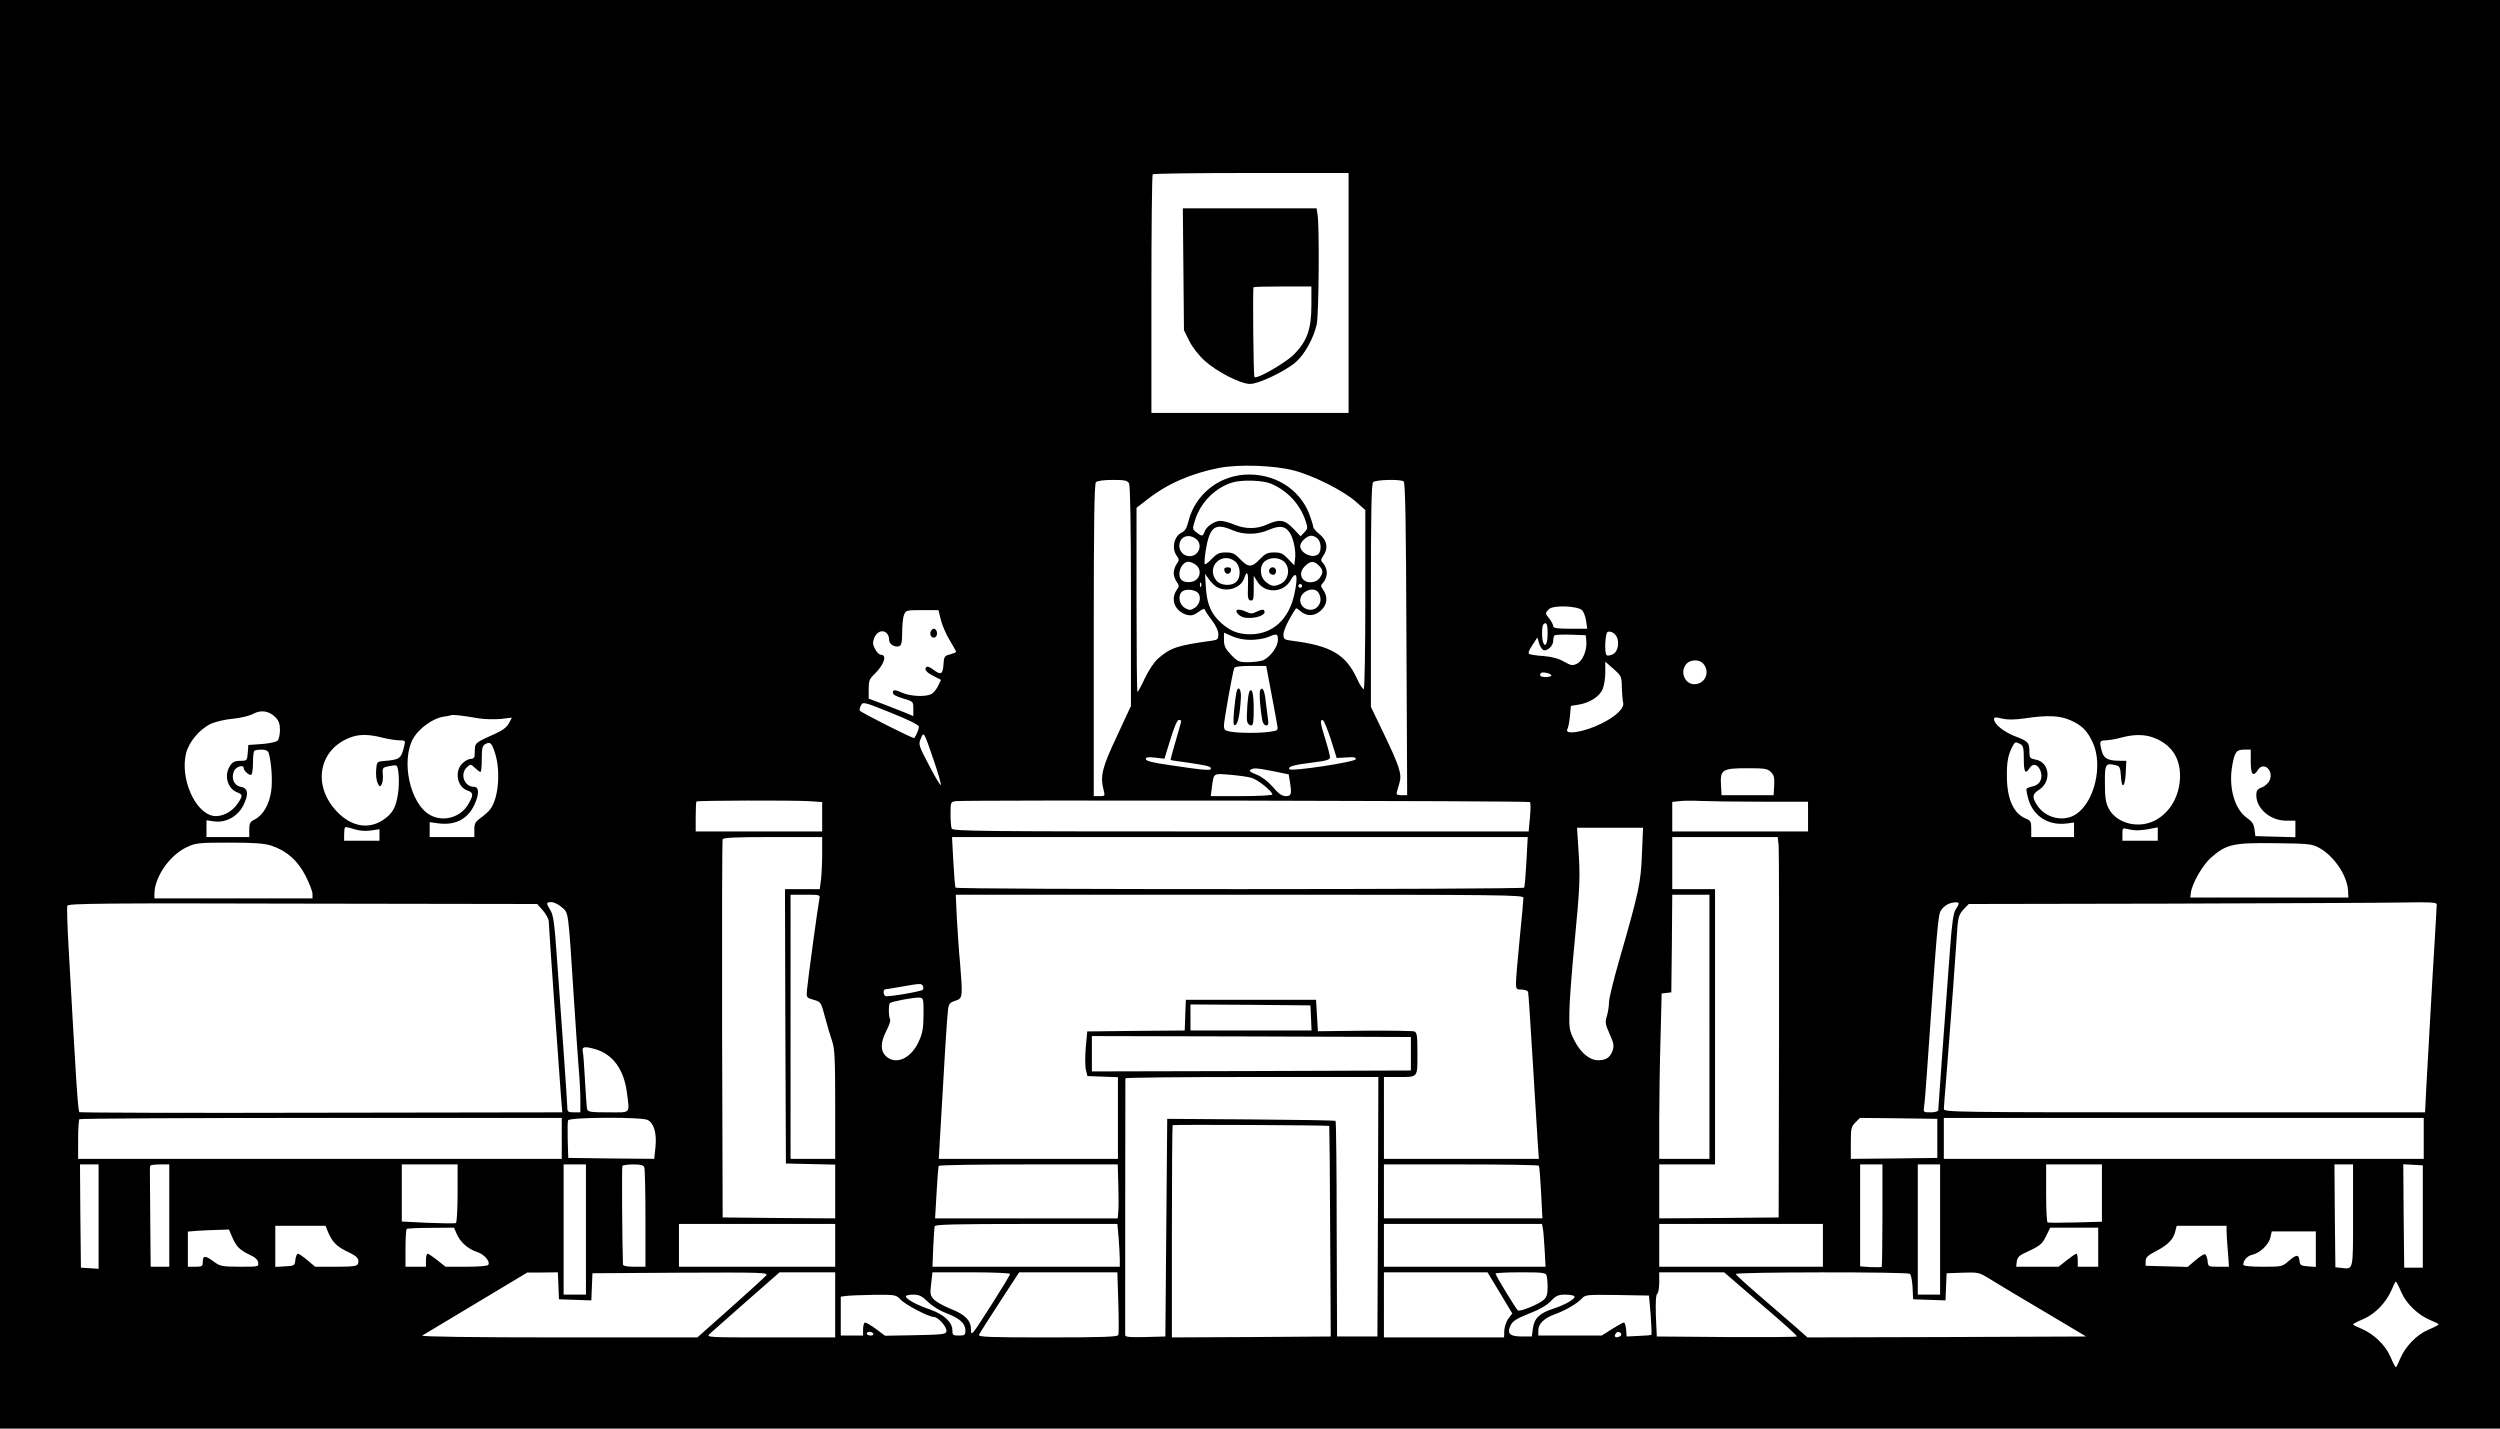 <?xml version="1.0" standalone="no"?>
<!DOCTYPE svg PUBLIC "-//W3C//DTD SVG 20010904//EN"
 "http://www.w3.org/TR/2001/REC-SVG-20010904/DTD/svg10.dtd">
<svg version="1.0" xmlns="http://www.w3.org/2000/svg"
 width="1344pt" height="768pt" viewBox="0 0 1344 768"
 preserveAspectRatio="xMidYMid meet">

<g transform="translate(0,768) scale(0.1,-0.1)"
fill="#000000" stroke="none">
<path d="M0 3840 l0 -3840 6720 0 6720 0 0 3840 0 3840 -6720 0 -6720 0 0
-3840z m7250 2265 l0 -645 -530 0 -530 0 0 638 c0 351 3 642 7 645 3 4 242 7
530 7 l523 0 0 -645z m-295 -954 c104 -27 266 -108 333 -167 l52 -46 0 -478
c0 -263 -4 -481 -8 -484 -5 -3 -22 22 -37 56 -60 130 -141 177 -347 203 -45 6
-48 8 -48 35 0 22 30 85 67 139 2 2 11 -3 21 -12 34 -31 75 -32 110 -2 37 31
43 75 16 113 -15 21 -15 25 2 43 9 10 17 33 17 49 0 16 -8 39 -17 49 -17 18
-17 22 -2 43 28 39 21 83 -19 115 -19 15 -35 33 -35 40 0 7 -9 36 -20 66 -52
140 -193 226 -351 215 -145 -11 -265 -111 -300 -251 -8 -34 -19 -52 -34 -59
-43 -19 -58 -85 -29 -126 14 -20 14 -24 0 -44 -9 -12 -16 -34 -16 -48 0 -14 7
-36 16 -48 14 -20 14 -24 0 -44 -36 -52 -8 -117 57 -134 22 -5 36 -1 60 16 21
16 32 20 35 11 2 -7 19 -32 38 -57 21 -27 34 -56 34 -74 0 -25 -4 -30 -32 -34
-190 -26 -225 -38 -293 -97 -20 -18 -50 -63 -70 -105 -19 -41 -37 -74 -40 -74
-3 0 -5 223 -5 495 l0 495 58 45 c107 84 237 141 389 170 106 20 292 13 398
-14z m-885 -70 c6 -13 10 -222 10 -608 l0 -588 -76 -164 c-80 -170 -90 -212
-71 -288 8 -32 8 -33 -22 -33 l-31 0 0 838 c0 638 3 841 12 850 7 7 43 12 90
12 66 0 79 -3 88 -19z m765 -2 c89 -39 156 -112 185 -203 11 -34 10 -40 -8
-58 l-20 -21 -40 42 c-45 47 -73 52 -141 21 -55 -25 -117 -25 -176 0 -26 11
-59 20 -74 20 -32 0 -77 -31 -86 -60 -8 -24 -14 -25 -43 -2 -22 17 -22 19 -8
64 29 96 110 178 204 205 54 15 163 11 207 -8z m711 13 c9 -5 13 -236 15 -847
l4 -840 -30 0 c-22 0 -29 4 -26 15 2 8 9 32 15 53 13 47 0 87 -90 274 l-64
133 0 598 c0 452 3 601 12 610 13 13 145 17 164 4z m-921 -262 c60 -26 133
-26 195 1 58 25 87 22 111 -11 22 -29 38 -104 31 -148 l-4 -31 -33 34 c-27 29
-39 35 -75 35 -36 0 -48 -6 -78 -37 -42 -45 -62 -45 -107 3 -27 28 -39 34 -75
34 -36 0 -48 -6 -76 -35 -18 -19 -35 -32 -37 -28 -3 5 -1 35 4 68 21 133 49
156 144 115z m-197 -46 c41 -29 19 -94 -33 -94 -30 0 -55 25 -55 55 0 48 46
69 88 39z m656 0 c19 -18 21 -65 4 -82 -28 -28 -98 3 -98 43 0 21 36 55 59 55
11 0 27 -7 35 -16z m-443 -123 c28 -23 32 -83 6 -108 -25 -26 -85 -22 -108 6
-58 72 30 160 102 102z m250 8 c48 -25 44 -105 -7 -128 -35 -16 -48 -14 -78
10 -35 27 -37 90 -4 113 26 19 61 20 89 5z m-463 -25 c26 -18 29 -56 6 -78
-18 -19 -65 -21 -82 -4 -28 28 -1 98 37 98 9 0 27 -7 39 -16z m662 -4 c24 -24
25 -38 4 -68 -15 -22 -57 -30 -80 -14 -26 17 -26 51 0 77 30 30 49 32 76 5z
m-381 -112 c-2 -61 0 -74 14 -76 15 -3 17 6 17 65 l0 68 19 -31 c40 -66 140
-63 179 6 32 57 42 26 21 -72 -29 -137 -116 -217 -237 -218 -63 0 -106 16
-156 60 -54 48 -77 100 -83 189 l-5 76 21 -29 c11 -16 30 -35 43 -42 53 -30
128 -6 146 46 17 48 24 35 21 -42z m-252 0 c-3 -8 -6 -5 -6 6 -1 11 2 17 5 13
3 -3 4 -12 1 -19z m543 2 c0 -5 -4 -10 -10 -10 -5 0 -10 5 -10 10 0 6 5 10 10
10 6 0 10 -4 10 -10z m-569 -30 c29 -16 25 -65 -7 -87 -24 -15 -29 -15 -53 -2
-29 16 -40 61 -20 85 13 16 52 18 80 4z m659 -9 c14 -28 12 -52 -7 -73 -31
-34 -93 -11 -93 35 0 50 78 79 100 38z m1416 -92 c8 -9 18 -35 21 -58 l6 -41
-92 0 c-70 0 -91 3 -91 14 0 7 -9 25 -20 39 -24 30 -24 31 -3 52 22 23 155 18
179 -6z m-3448 -51 c7 -29 28 -78 47 -109 19 -32 35 -60 35 -63 0 -3 -15 -9
-32 -14 -31 -8 -33 -11 -36 -55 -3 -53 -15 -58 -56 -26 -16 13 -31 18 -36 13
-13 -13 0 -29 42 -50 l37 -19 -16 -33 c-9 -18 -25 -38 -36 -43 -28 -16 -109
-13 -152 5 -46 20 -55 20 -55 1 0 -9 20 -20 55 -30 55 -16 55 -17 55 -56 l0
-39 -37 16 c-21 8 -75 30 -120 47 l-83 31 0 51 c0 44 4 55 30 80 53 51 71 105
35 105 -8 0 -22 14 -31 31 -13 25 -13 36 -4 60 22 53 80 44 80 -13 0 -21 32
-40 54 -32 12 5 16 22 16 74 0 38 4 80 10 94 9 25 12 26 97 26 l88 0 13 -52z
m3262 -72 c0 -55 -12 -80 -24 -50 -8 21 -8 89 1 97 16 17 23 3 23 -47z m376
-31 c9 -37 -4 -75 -29 -84 -12 -5 -25 -7 -29 -4 -14 8 -9 121 5 126 20 7 46
-12 53 -38z m-1973 -5 c32 0 74 7 94 15 49 21 53 19 53 -16 0 -33 -36 -85 -74
-106 -11 -7 -48 -12 -80 -13 -56 0 -61 2 -98 40 -31 33 -38 48 -38 80 l0 39
43 -19 c25 -12 64 -20 100 -20z m1805 -5 c5 -49 -19 -108 -50 -123 -25 -12
-32 -10 -70 11 -29 17 -64 26 -109 30 -37 2 -72 8 -78 11 -7 5 -1 21 17 48
l27 41 9 -31 c5 -17 15 -33 24 -37 20 -7 52 23 52 50 0 12 3 25 7 29 4 4 43 5
88 4 l80 -3 3 -30z m626 -120 c40 -41 18 -107 -38 -113 -56 -7 -89 66 -49 110
20 22 66 24 87 3z m-435 -130 c1 -33 4 -70 7 -82 8 -29 -38 -74 -115 -112 -95
-48 -207 -65 -184 -29 4 7 10 38 13 68 l5 55 43 7 c59 10 112 44 128 84 8 18
14 59 14 90 l0 57 44 -39 c43 -38 44 -41 45 -99z m-1886 -22 c14 -76 29 -154
32 -174 7 -36 6 -36 -32 -42 -49 -9 -167 -9 -215 -1 -33 6 -38 10 -38 34 0 27
46 283 55 308 3 8 30 12 88 12 l84 0 26 -137z m1507 86 c0 -5 -13 -9 -30 -9
-28 0 -38 9 -25 22 8 8 55 -3 55 -13z m-3400 -276 c0 -12 -15 -49 -25 -61 -4
-5 -290 139 -293 148 -2 5 1 18 7 29 10 19 17 17 161 -41 97 -39 150 -65 150
-75z m-3460 52 c19 -20 25 -36 25 -70 0 -24 -6 -50 -13 -57 -7 -7 -45 -15 -85
-18 l-72 -5 -3 -42 c-3 -41 -5 -43 -35 -43 -38 0 -50 -7 -66 -37 -26 -50 -4
-115 45 -133 30 -12 30 -18 1 -61 -30 -45 -87 -73 -132 -65 -98 19 -177 202
-145 335 15 62 72 130 134 160 25 11 78 24 118 27 41 4 88 15 108 26 43 23 85
17 120 -17z m1094 -7 c33 -5 86 -6 119 -3 l59 7 -16 -30 c-11 -21 -34 -39 -73
-56 -105 -47 -108 -50 -110 -81 0 -17 -2 -36 -2 -42 -1 -7 -10 -13 -21 -13
-12 0 -32 -11 -45 -25 -43 -42 -27 -125 26 -144 35 -12 36 -24 6 -75 -40 -70
-134 -97 -204 -58 -109 59 -160 295 -90 415 30 51 103 104 156 113 20 3 41 7
46 9 11 4 63 -2 149 -17z m8311 0 c126 19 192 15 250 -12 61 -28 87 -56 117
-121 54 -120 8 -316 -91 -382 -65 -44 -163 -22 -208 46 -30 45 -28 62 10 86
67 43 56 147 -18 161 -32 6 -35 9 -35 43 0 49 -7 56 -75 82 -61 23 -115 66
-115 92 0 12 7 13 42 4 30 -7 64 -7 123 1z m-4535 -15 c0 -5 -14 -53 -30 -108
-16 -54 -28 -100 -27 -101 1 -1 40 -7 87 -13 109 -16 130 -21 130 -33 0 -12
-36 -9 -217 18 -98 14 -133 23 -133 33 0 11 11 12 50 8 l50 -6 32 104 c19 63
37 105 45 105 7 0 13 -3 13 -7z m805 -99 l31 -99 53 3 c41 3 52 1 49 -10 -5
-15 -343 -66 -355 -54 -14 14 21 24 119 36 79 10 98 15 98 29 0 9 -11 52 -25
96 -28 90 -30 108 -13 103 6 -2 25 -49 43 -104z m-2135 -112 c23 -67 40 -127
38 -132 -2 -5 -30 41 -62 103 -58 110 -59 115 -46 146 16 40 16 41 70 -117z
m-2967 123 c32 -8 74 -15 93 -15 32 0 34 -2 28 -27 -18 -74 -22 -77 -119 -85
-28 -3 -30 -6 -33 -50 -2 -26 2 -57 9 -69 10 -20 12 -21 21 -5 5 9 8 33 6 53
-3 35 -1 37 32 44 19 4 37 6 41 3 13 -8 18 -94 8 -155 -11 -70 -29 -103 -78
-136 -78 -53 -170 -38 -247 41 -142 146 -99 350 86 407 40 12 92 10 153 -6z
m9520 1 c97 -35 147 -106 147 -208 -1 -100 -48 -189 -126 -234 -91 -53 -214
-24 -258 60 -16 31 -20 60 -20 135 -1 104 3 111 59 97 21 -5 24 -13 27 -59 4
-73 22 -61 26 18 l3 65 -29 0 c-69 0 -91 11 -102 49 -15 55 -13 61 23 61 17 1
55 7 82 15 64 17 120 18 168 1z m-8911 -87 c31 -100 17 -250 -30 -304 -9 -11
-32 -31 -49 -43 -28 -20 -33 -30 -33 -63 l0 -39 -120 0 -120 0 0 40 0 40 44
-6 c93 -13 161 22 197 101 26 57 25 95 -3 95 -52 0 -77 69 -38 105 20 18 21
18 43 -3 13 -12 26 -22 30 -22 4 0 7 31 7 70 0 55 3 71 18 79 27 16 36 8 54
-50z m8199 51 c16 -9 19 -22 19 -80 0 -73 8 -85 32 -48 18 27 44 19 58 -17 14
-38 -3 -74 -40 -82 -17 -3 -32 -9 -35 -13 -3 -4 2 -30 10 -58 27 -91 109 -142
206 -129 l39 5 0 -39 0 -39 -115 0 -115 0 0 44 c0 39 -3 45 -31 56 -64 27 -99
105 -100 222 -1 80 6 118 28 161 15 30 17 31 44 17z m-9417 -47 c15 -47 22
-149 14 -205 -10 -72 -43 -130 -88 -153 -26 -13 -30 -21 -30 -55 l0 -40 -115
0 -115 0 0 45 0 45 43 -6 c62 -8 125 27 155 86 30 60 26 93 -13 100 -37 6 -54
46 -37 85 11 24 52 36 52 16 0 -15 31 -42 41 -36 5 4 9 32 9 64 0 32 3 61 7
64 3 4 21 7 39 7 22 0 34 -6 38 -17z m10656 -48 c0 -69 13 -84 38 -45 30 49
88 -2 63 -56 -6 -14 -25 -31 -41 -37 -25 -9 -30 -17 -30 -43 0 -71 76 -136
160 -136 l50 0 0 -44 0 -45 -107 3 -108 3 -5 37 c-4 28 -13 42 -39 60 -68 46
-102 166 -80 285 13 71 22 83 65 83 l34 0 0 -65z m-5255 -51 l83 -17 6 -36
c11 -70 9 -81 -21 -81 -21 0 -39 12 -70 49 -28 32 -59 55 -88 67 -32 12 -42
20 -33 25 18 12 28 11 123 -7z m2676 -5 c16 -16 19 -30 17 -72 l-3 -52 -140 0
-140 0 -3 54 c-5 83 7 91 140 91 96 0 110 -2 129 -21z m-2792 -31 c34 -10 111
-72 111 -89 0 -5 -75 -9 -166 -9 l-165 0 6 48 c11 78 6 74 97 67 46 -4 98 -11
117 -17z m-2381 -125 l72 -5 0 -79 0 -79 -340 0 -340 0 0 78 c0 43 2 81 4 83
6 6 516 7 604 2z m3877 -5 c4 -4 4 -41 0 -82 l-7 -76 -1548 0 c-1402 0 -1548
1 -1554 16 -3 9 -6 44 -6 79 0 62 1 64 28 68 44 7 3080 2 3087 -5z m1248 2
l247 0 0 -80 0 -80 -365 0 -365 0 0 79 0 80 38 4 c20 3 73 3 117 1 44 -2 191
-4 328 -4z m-7481 -155 l48 7 0 -31 0 -31 -95 0 -95 0 0 33 c0 19 2 36 5 39 3
3 24 -1 47 -9 28 -9 58 -12 90 -8z m6835 -127 c-6 -156 -16 -201 -122 -570
-30 -104 -55 -206 -55 -225 0 -20 -5 -53 -11 -74 -11 -34 -9 -45 14 -97 23
-51 25 -64 16 -91 -13 -36 -35 -51 -77 -51 -46 0 -93 39 -127 104 -28 55 -30
67 -28 155 0 53 13 222 28 376 29 303 31 348 20 509 l-7 106 178 0 177 0 -6
-142z m2663 128 c14 0 44 3 68 8 l42 8 0 -36 0 -36 -95 0 -95 0 0 35 c0 34 1
35 28 28 15 -4 38 -7 52 -7z m-7070 -123 c0 -49 -3 -112 -6 -140 l-7 -53 -93
0 -94 0 2 -737 3 -738 133 -3 132 -3 0 -144 0 -145 -302 2 -303 3 -3 1010 c-1
556 0 1016 3 1023 3 9 67 12 270 12 l265 0 0 -87z m3786 -45 c-4 -72 -9 -135
-12 -140 -6 -10 -3051 -11 -3057 0 -3 4 -8 67 -12 140 l-7 132 1548 0 1547 0
-7 -132z m1356 85 c2 -27 3 -487 2 -1023 l-2 -975 -321 -3 -321 -2 0 145 0
145 150 0 150 0 0 740 0 740 -115 0 -115 0 0 140 0 140 284 0 283 0 5 -47z
m-8104 1 c82 -27 142 -79 185 -163 20 -40 37 -83 37 -97 l0 -24 -425 0 -425 0
0 23 c0 92 82 210 175 253 46 22 63 24 226 24 136 0 188 -4 227 -16z m11008
-11 c80 -43 152 -148 157 -230 l2 -38 -425 0 -425 0 3 25 c6 50 63 149 108
189 83 73 120 81 344 78 179 -2 198 -4 236 -24z m-8061 -275 c-7 -32 -63 -444
-67 -493 -3 -38 -2 -39 36 -50 39 -11 40 -12 62 -96 12 -46 30 -104 38 -128
13 -36 16 -96 16 -337 l0 -294 -120 0 -120 0 0 710 0 710 80 0 c78 0 80 -1 75
-22z m3785 5 c0 -10 -9 -108 -20 -218 -11 -110 -20 -217 -20 -237 0 -36 2 -38
30 -38 17 0 32 -6 35 -12 2 -7 13 -175 25 -373 12 -198 24 -397 27 -442 l6
-83 -417 0 -416 0 0 220 0 220 74 0 c111 0 106 -6 106 125 0 98 -2 114 -17
120 -10 3 -130 5 -268 4 l-250 -3 -5 85 -5 84 -350 0 -350 0 -3 -82 -3 -83
-262 -2 -262 -3 -8 -87 c-4 -48 -4 -102 1 -120 l8 -33 82 -3 82 -3 0 -219 0
-220 -481 0 -482 0 6 108 c22 389 38 653 43 689 4 37 9 43 40 53 40 13 40 18
25 205 -6 61 -13 167 -17 238 l-6 127 1526 0 c1447 0 1526 -1 1526 -17z m1000
-693 l0 -710 -135 0 -135 0 0 203 c0 112 3 312 7 445 l6 241 26 3 26 3 3 263
2 262 100 0 100 0 0 -710z m-6271 625 c17 -20 31 -46 31 -58 0 -23 54 -788 66
-944 l7 -83 -1294 -2 c-712 -2 -1298 0 -1302 3 -8 6 -17 148 -58 880 -7 119
-10 223 -7 230 5 12 208 14 1266 11 l1260 -2 31 -35z m102 17 c36 -32 33 -6
64 -487 9 -137 20 -302 25 -365 6 -63 10 -145 10 -182 l0 -68 -35 0 c-30 0
-35 3 -35 24 0 13 -9 149 -20 303 -11 153 -27 379 -36 503 -13 185 -19 231
-35 256 -24 40 -24 44 6 44 14 0 39 -13 56 -28z m7509 20 c0 -4 -7 -18 -16
-31 -12 -17 -20 -70 -30 -204 -34 -454 -64 -865 -64 -875 0 -7 -17 -12 -40
-12 -40 0 -41 0 -36 33 3 17 10 104 16 192 55 791 59 837 75 861 17 26 46 42
78 43 9 1 17 -2 17 -7z m2570 -4 c0 -7 -11 -200 -25 -428 -13 -228 -27 -477
-31 -552 l-7 -138 -1293 0 c-1230 0 -1294 1 -1294 18 0 9 7 96 15 192 8 96 23
303 35 460 11 157 22 309 24 339 4 41 11 60 32 82 l28 29 1070 2 c589 2 1155
4 1259 6 149 3 187 1 187 -10z m-8139 -459 c-10 -10 -191 -40 -201 -34 -12 7
-13 35 -2 36 4 0 50 8 102 17 84 15 96 15 101 2 4 -8 4 -18 0 -21z m4 -134
c-1 -76 -5 -99 -27 -147 -42 -90 -123 -125 -175 -76 -31 29 -30 75 3 138 14
27 23 54 19 60 -8 14 -9 79 -1 87 8 9 128 31 156 30 25 -2 25 -3 25 -92z
m2083 -17 l3 -68 -326 0 -325 0 0 70 0 70 323 -2 322 -3 3 -67z m537 -193 l0
-90 -857 -3 -858 -2 0 95 0 95 858 -2 857 -3 0 -90z m-4386 25 c95 -27 155
-109 171 -232 15 -119 25 -108 -99 -108 -96 0 -110 2 -115 18 -2 9 -7 78 -11
152 -4 74 -9 145 -12 158 -6 25 10 28 66 12z m4209 -847 l-3 -698 -109 0 -108
0 -2 577 c0 317 -3 579 -6 582 -3 3 -208 6 -455 8 l-450 3 -5 -585 -5 -585
-107 -3 c-83 -2 -108 0 -109 10 0 13 0 1367 1 1381 0 4 306 7 680 7 l680 0 -2
-697z m-4388 367 l0 -110 -1300 0 -1300 0 0 103 c0 57 3 107 7 110 3 4 588 7
1300 7 l1293 0 0 -110z m462 99 c34 -18 49 -71 42 -144 l-7 -65 -231 2 -231 3
-3 94 c-1 52 -1 100 2 108 7 17 396 19 428 2z m6933 -99 l0 -105 -232 -3 -233
-2 0 85 c0 78 2 88 25 111 l24 24 208 -2 208 -3 0 -105z m2615 0 l0 -110
-1290 0 -1290 0 0 110 0 110 1290 0 1290 0 0 -110z m-5884 67 c1 -1 4 -256 5
-567 l3 -565 -427 -3 -427 -2 0 568 c0 313 2 571 4 573 4 4 838 0 842 -4z
m-6616 -488 l0 -280 -47 3 -48 3 -3 278 -2 277 50 0 50 0 0 -281z m380 6 l0
-275 -50 0 -50 0 -2 223 c-1 122 -2 242 -2 267 -1 25 0 48 2 53 2 4 25 7 53 7
l49 0 0 -275z m1550 121 c0 -85 -4 -157 -9 -161 -5 -3 -73 -2 -150 1 l-141 7
0 154 0 153 150 0 150 0 0 -154z m690 -196 l0 -350 -60 0 -60 0 0 350 0 350
60 0 60 0 0 -350z m314 334 c3 -9 6 -132 6 -275 l0 -259 -60 0 c-41 0 -60 4
-61 13 -4 109 -7 522 -3 529 3 4 29 8 59 8 39 0 54 -4 59 -16z m2548 -91 c2
-60 2 -125 0 -145 l-3 -38 -491 0 -491 0 8 137 c4 76 9 141 12 145 2 5 220 8
483 8 l479 0 3 -107z m2261 100 c3 -5 8 -70 12 -145 l7 -138 -426 0 -426 0 0
145 0 145 414 0 c228 0 417 -3 419 -7z m1847 -266 c0 -151 -2 -276 -4 -278 -2
-2 -29 -2 -60 -1 l-56 4 0 274 0 274 60 0 60 0 0 -273z m310 -77 l0 -350 -60
0 -60 0 0 350 0 350 60 0 60 0 0 -350z m870 196 l0 -154 -142 -4 c-79 -2 -146
-2 -150 0 -5 2 -8 73 -8 158 l0 154 150 0 150 0 0 -154z m1350 -120 c0 -304 3
-290 -65 -282 l-30 3 -3 277 -2 276 50 0 50 0 0 -274z m375 -6 l0 -275 -50 0
-50 0 -3 278 -2 278 52 -3 53 -3 0 -275z m-8535 -155 l0 -115 -420 0 -420 0 0
115 0 115 420 0 420 0 0 -115z m1524 38 c3 -42 6 -93 6 -115 l0 -38 -503 0
-504 0 4 103 c3 56 6 108 8 115 4 9 111 12 493 12 l489 0 7 -77z m2280 55 c3
-13 7 -65 10 -115 l5 -93 -435 0 -434 0 0 115 0 115 425 0 425 0 4 -22z m1506
-93 l0 -115 -440 0 -440 0 0 115 0 115 440 0 440 0 0 -115z m-8035 68 c22 -51
47 -76 105 -103 51 -24 64 -39 54 -65 -5 -12 -28 -15 -118 -15 l-112 0 -41 35
c-23 19 -46 35 -51 35 -6 0 -12 -15 -14 -32 -3 -32 -4 -33 -55 -36 l-53 -3 0
110 0 111 135 0 135 0 15 -37z m10205 10 c0 -16 3 -65 7 -110 l6 -83 -56 0
c-55 0 -56 0 -59 32 -2 17 -8 33 -14 35 -5 2 -29 -13 -51 -32 l-42 -36 -113 3
-113 3 0 25 c0 20 11 31 58 55 63 33 93 64 102 108 l7 27 134 0 134 0 0 -27z
m-9515 -16 c18 -43 61 -82 108 -97 39 -12 74 -51 62 -70 -4 -6 -51 -10 -118
-10 l-112 0 -44 35 c-24 19 -48 35 -52 35 -5 0 -9 -16 -9 -35 l0 -35 -55 0
-55 0 0 98 c0 54 3 101 6 105 3 3 62 6 130 6 l125 1 14 -33z m8825 -72 l0
-105 -55 0 -55 0 0 35 c0 19 -3 35 -7 35 -5 0 -28 -16 -52 -35 l-44 -35 -114
0 -114 0 3 27 c2 19 12 32 33 42 94 44 101 49 124 94 l23 47 129 0 129 0 0
-105z m-10031 53 c21 -50 41 -69 96 -95 27 -12 41 -26 43 -41 3 -22 2 -22
-100 -22 -98 1 -105 2 -142 30 -43 32 -56 31 -56 -6 0 -21 -4 -24 -40 -24
l-40 0 0 94 0 95 48 4 c26 2 75 4 110 5 l63 2 18 -42z m11201 -64 l0 -95 -42
3 c-39 3 -43 6 -46 31 -4 35 -16 34 -59 -3 -33 -29 -36 -30 -138 -30 -68 0
-105 4 -105 11 0 24 22 48 50 54 40 9 89 56 96 94 l7 31 118 0 119 0 0 -96z
m-9448 -196 l3 -73 87 -3 87 -3 3 73 3 73 474 3 c443 2 473 1 460 -15 -8 -9
-94 -88 -192 -175 l-178 -158 -747 0 c-460 0 -741 4 -732 10 8 5 139 83 290
174 l275 165 82 0 82 1 3 -72z m1488 -103 l0 -175 -347 0 c-341 0 -347 0 -328
19 11 10 100 89 198 175 l178 156 149 0 150 0 0 -175z m940 166 c0 -11 -176
-288 -196 -311 -12 -12 -14 -10 -14 14 0 47 -33 80 -108 109 -38 15 -79 38
-91 51 -20 21 -22 30 -15 85 l7 61 208 0 c120 0 209 -4 209 -9z m582 -153 c3
-90 3 -169 0 -175 -3 -10 -88 -13 -379 -13 -313 0 -374 2 -370 14 3 7 53 86
111 175 l105 161 264 0 264 0 5 -162z m2052 51 l66 -110 -21 -28 c-12 -16 -21
-45 -22 -65 l-1 -36 -323 0 -323 0 0 175 0 175 279 0 278 0 67 -111z m250 95
c3 -9 6 -38 6 -64 0 -37 -5 -54 -21 -68 -23 -22 -127 -65 -138 -57 -10 5 -121
189 -121 198 0 4 60 7 134 7 113 0 135 -2 140 -16z m1108 -116 c177 -151 238
-206 238 -213 0 -3 -169 -4 -377 -3 l-376 3 -5 111 c-2 75 0 114 7 118 6 4 11
32 11 62 l0 54 174 0 175 0 153 -132z m845 124 c7 -4 13 -36 15 -72 l3 -65 87
-3 87 -3 3 73 3 73 86 3 c85 3 88 2 150 -36 35 -22 165 -100 289 -173 l225
-134 -749 -3 -749 -2 -61 54 c-34 30 -120 104 -192 166 -71 61 -131 115 -132
121 -4 11 917 12 935 1z m2642 -98 c27 -63 90 -123 156 -151 25 -10 45 -20 45
-23 0 -3 -25 -16 -56 -29 -63 -27 -123 -90 -151 -156 -10 -25 -20 -45 -23 -45
-3 0 -16 25 -29 56 -27 63 -90 123 -156 151 -25 10 -45 20 -45 23 0 3 25 16
56 29 63 27 123 90 151 156 10 25 20 45 23 45 3 0 16 -25 29 -56z m-8068 -40
c25 -28 152 -94 179 -94 24 0 72 -55 68 -77 -3 -16 -17 -18 -166 -21 l-164 -3
-48 36 c-26 19 -53 35 -59 35 -6 0 -11 -16 -11 -35 l0 -35 -60 0 -60 0 0 104
0 105 28 4 c15 2 81 5 148 6 118 1 121 0 145 -25z m148 -13 c23 -23 66 -49 99
-61 71 -27 102 -55 102 -92 0 -25 -3 -28 -35 -28 -32 0 -35 3 -35 28 0 44 -46
86 -120 112 -71 24 -130 56 -130 71 0 5 18 9 39 9 32 0 47 -7 80 -39z m3475
30 c8 -12 -47 -45 -112 -66 -75 -24 -104 -52 -111 -106 l-6 -44 -54 0 c-65 0
-81 16 -60 60 11 23 32 36 99 63 55 21 97 45 118 68 28 29 40 34 77 34 24 0
46 -4 49 -9z m410 -99 c4 -57 6 -105 4 -108 -3 -2 -34 -5 -69 -6 l-64 -3 -3
38 c-2 20 -7 37 -12 37 -5 0 -34 -16 -64 -35 l-55 -35 -171 0 -170 0 0 28 c0
36 32 66 90 87 56 20 119 57 144 84 19 21 27 21 190 19 l171 -3 9 -103z
m-4179 -102 c3 -5 -3 -10 -14 -10 -12 0 -21 5 -21 10 0 6 6 10 14 10 8 0 18
-4 21 -10z m4020 0 c3 -6 -1 -13 -10 -16 -19 -8 -30 0 -20 15 8 14 22 14 30 1z"/>
<path d="M6362 6233 l3 -328 28 -57 c17 -34 50 -77 83 -107 65 -59 193 -125
244 -125 45 -1 191 69 246 117 48 42 98 132 113 205 11 54 15 529 4 590 l-5
32 -360 0 -359 0 3 -327z m688 -193 c0 -130 -23 -194 -94 -266 -47 -46 -200
-134 -212 -121 -6 6 -10 477 -5 483 2 2 73 4 158 4 l153 0 0 -100z"/>
<path d="M6582 4613 c2 -10 10 -18 18 -18 8 0 16 8 18 18 2 12 -3 17 -18 17
-15 0 -20 -5 -18 -17z"/>
<path d="M6825 4620 c-8 -14 3 -30 21 -30 8 0 14 9 14 20 0 21 -24 28 -35 10z"/>
<path d="M6651 4401 c-15 -10 17 -40 45 -42 59 -6 115 16 100 39 -4 7 -16 5
-37 -5 -28 -14 -34 -14 -64 0 -17 8 -37 12 -44 8z"/>
<path d="M5003 4284 c-8 -21 13 -42 28 -27 13 13 5 43 -11 43 -6 0 -13 -7 -17
-16z"/>
<path d="M6647 3958 c-3 -13 -9 -58 -13 -102 -5 -64 -4 -78 7 -74 14 5 25 58
30 146 3 48 -15 70 -24 30z"/>
<path d="M6775 3970 c-7 -11 0 -104 11 -162 3 -16 12 -28 21 -28 11 0 14 8 9
38 -3 20 -8 63 -12 95 -6 57 -17 77 -29 57z"/>
<path d="M6717 3963 c-9 -16 -18 -143 -12 -163 3 -11 13 -20 21 -20 11 0 14
18 14 89 0 79 -9 117 -23 94z"/>
</g>
</svg>
